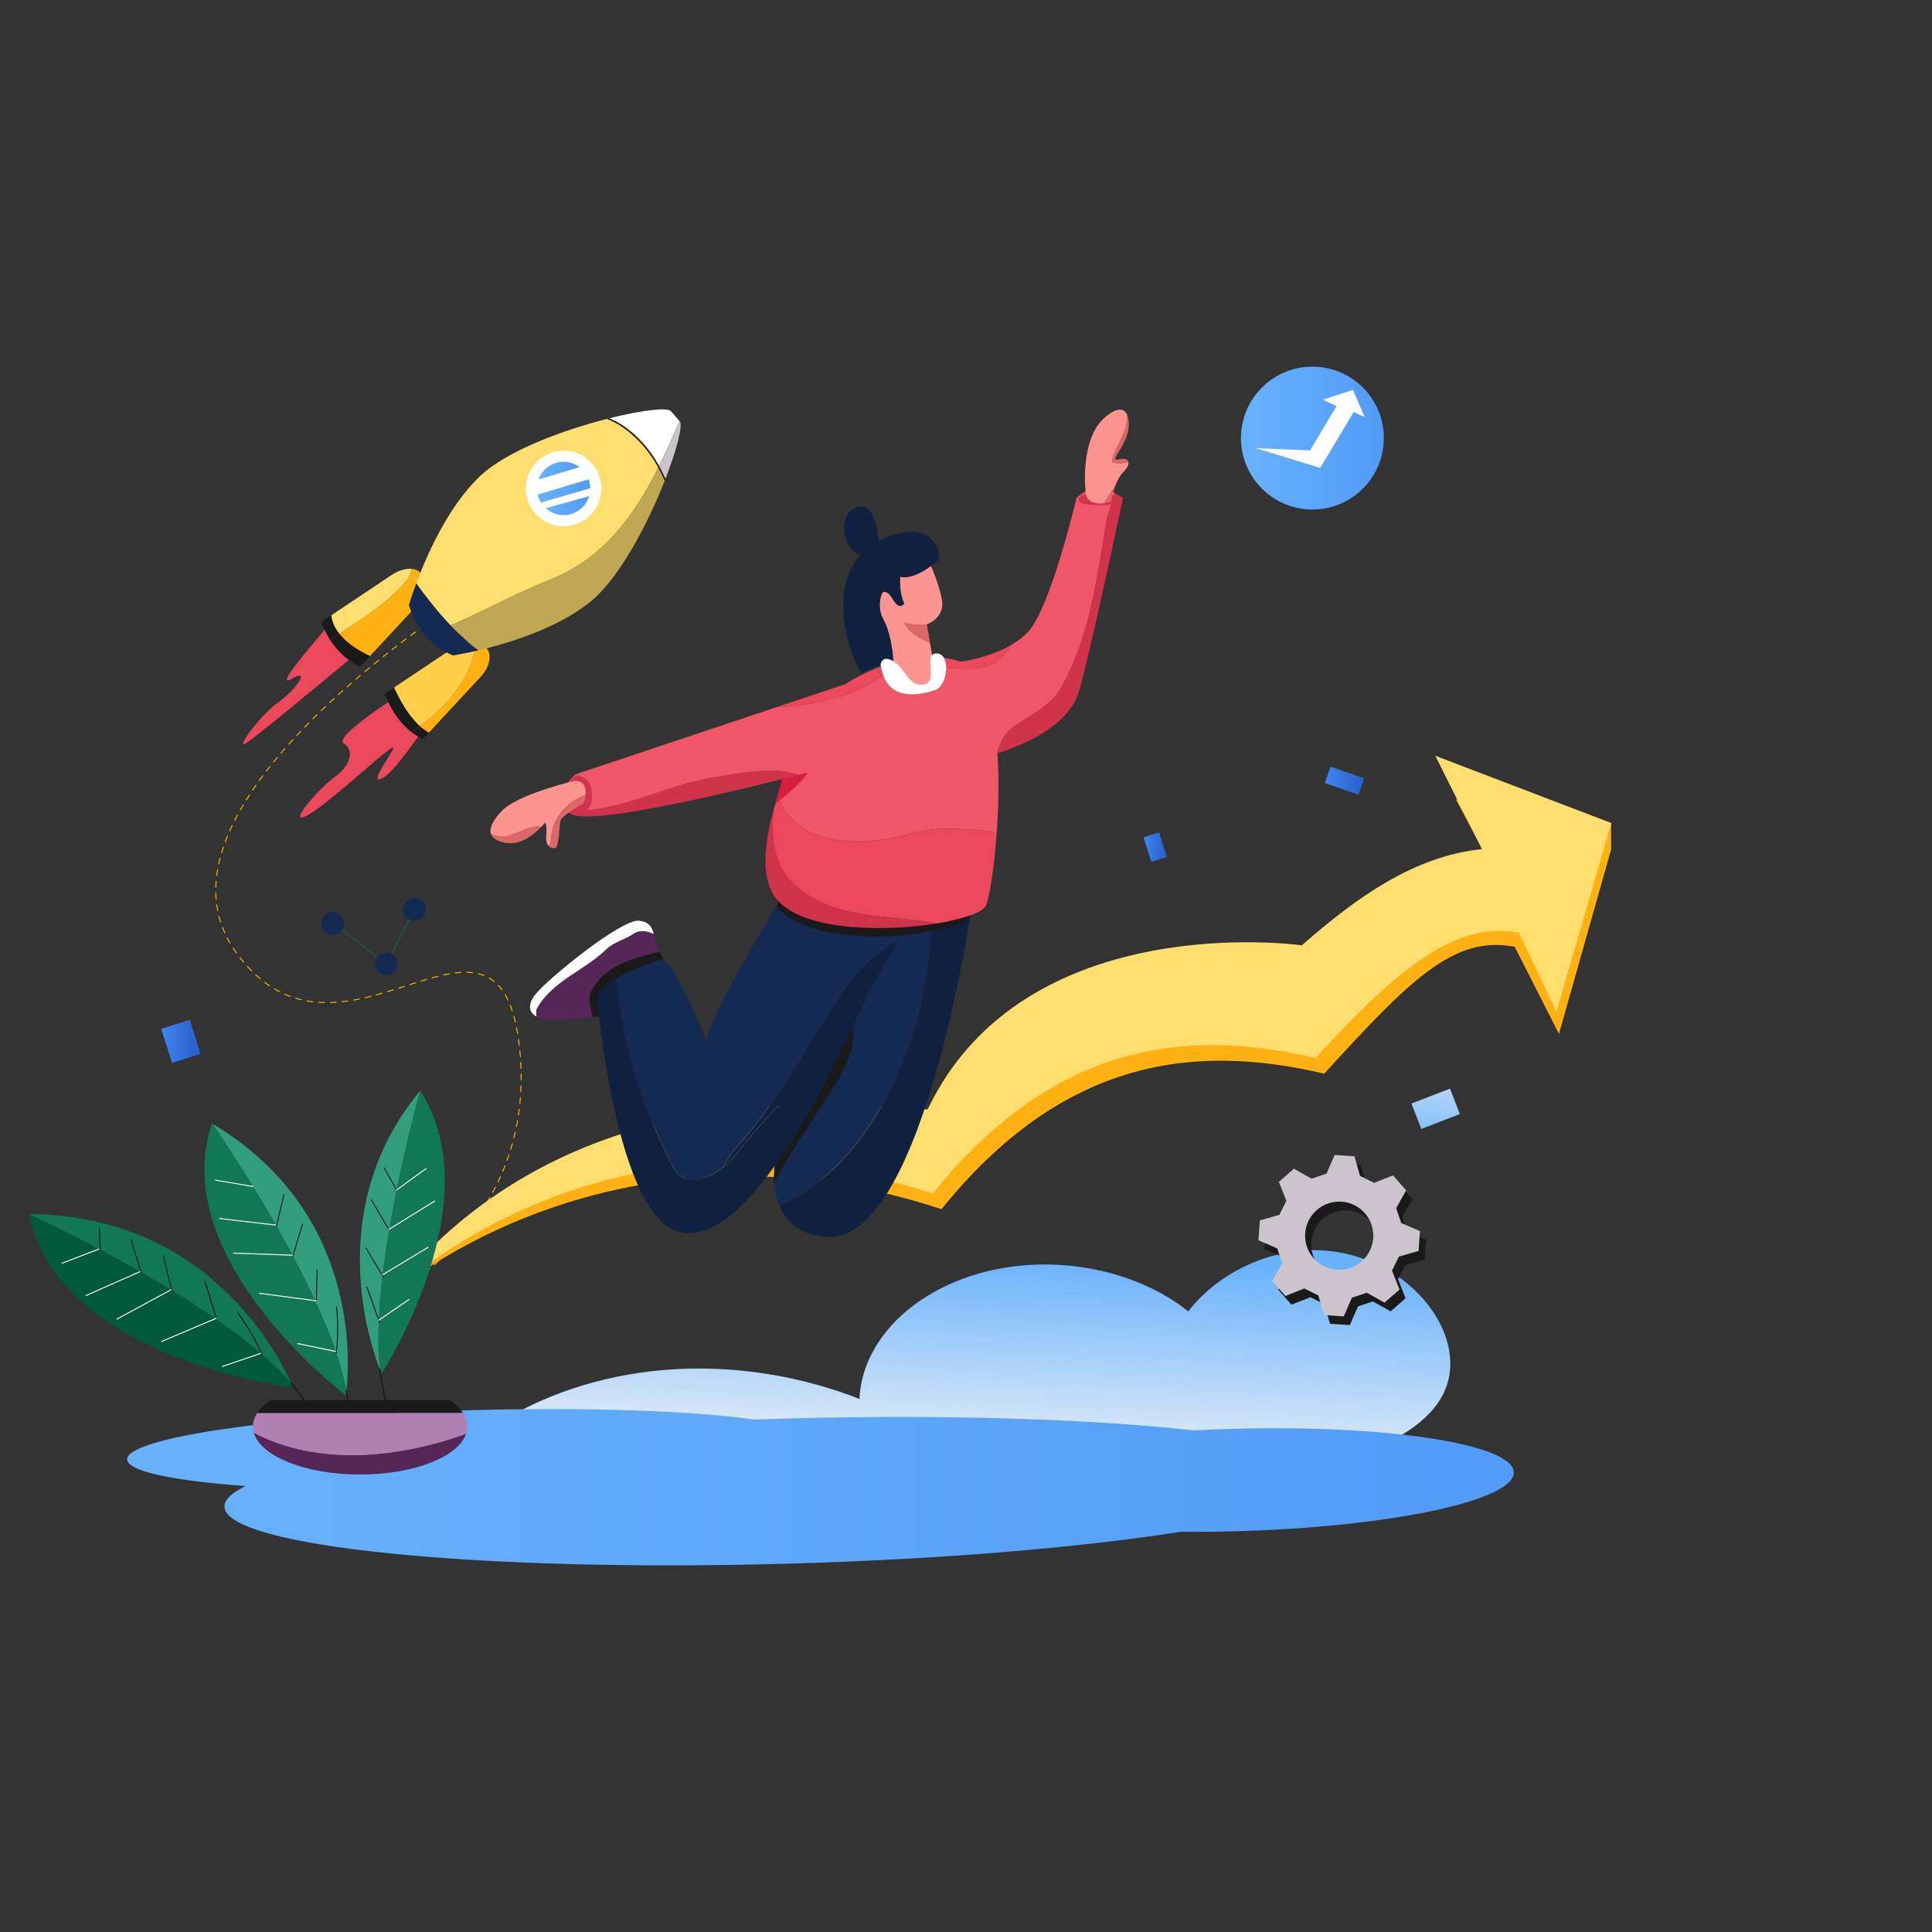 <?xml version="1.0" standalone="no"?><!DOCTYPE svg PUBLIC "-//W3C//DTD SVG 1.1//EN" "http://www.w3.org/Graphics/SVG/1.1/DTD/svg11.dtd"><svg height="4000" node-id="1" sillyvg="true" template-height="4000" template-width="4000" version="1.1" viewBox="0 0 4000 4000" width="4000" xmlns="http://www.w3.org/2000/svg" xmlns:xlink="http://www.w3.org/1999/xlink"><rect x="0" y="0" width="4000" height="4000" fill="#333333" stroke="none"/><defs node-id="173"><linearGradient gradientUnits="userSpaceOnUse" id="SVGID_2_" node-id="32" spreadMethod="pad" x1="1114.7" x2="1200.073" y1="974.656" y2="974.656"><stop offset="0" stop-color="#68b2fc"></stop><stop offset="1" stop-color="#529bf7"></stop></linearGradient><linearGradient gradientUnits="userSpaceOnUse" id="SVGID_3_" node-id="37" spreadMethod="pad" x1="1113.101" x2="1222.037" y1="1016.509" y2="1016.509"><stop offset="0" stop-color="#68b2fc"></stop><stop offset="1" stop-color="#529bf7"></stop></linearGradient><linearGradient gradientUnits="userSpaceOnUse" id="SVGID_4_" node-id="41" spreadMethod="pad" x1="1129.63" x2="1219.794" y1="1046.717" y2="1046.717"><stop offset="0" stop-color="#68b2fc"></stop><stop offset="1" stop-color="#529bf7"></stop></linearGradient><linearGradient gradientUnits="userSpaceOnUse" id="SVGID_5_" node-id="50" spreadMethod="pad" x1="2028.526" x2="2011.606" y1="2595.872" y2="3023.088"><stop offset="0" stop-color="#68b2fc"></stop><stop offset="1" stop-color="#ebf0f7"></stop></linearGradient><linearGradient gradientUnits="userSpaceOnUse" id="SVGID_6_" node-id="83" spreadMethod="pad" x1="2743.043" x2="2824.379" y1="1616.312" y2="1616.312"><stop offset="0" stop-color="#4085f0"></stop><stop offset="1" stop-color="#275dc9"></stop></linearGradient><linearGradient gradientUnits="userSpaceOnUse" id="SVGID_7_" node-id="87" spreadMethod="pad" x1="2957.669" x2="2994.328" y1="2405.416" y2="2131.886"><stop offset="0" stop-color="#68b2fc"></stop><stop offset="1" stop-color="#ebf0f7"></stop></linearGradient><linearGradient gradientUnits="userSpaceOnUse" id="SVGID_8_" node-id="91" spreadMethod="pad" x1="2367.611" x2="2415.953" y1="1753.853" y2="1753.853"><stop offset="0" stop-color="#4085f0"></stop><stop offset="1" stop-color="#275dc9"></stop></linearGradient><linearGradient gradientUnits="userSpaceOnUse" id="SVGID_9_" node-id="95" spreadMethod="pad" x1="333.813" x2="415.293" y1="2155.977" y2="2155.977"><stop offset="0" stop-color="#4085f0"></stop><stop offset="1" stop-color="#275dc9"></stop></linearGradient><linearGradient gradientUnits="userSpaceOnUse" id="SVGID_10_" node-id="103" spreadMethod="pad" x1="2569.356" x2="2865.07" y1="906.997" y2="906.997"><stop offset="0" stop-color="#68b2fc"></stop><stop offset="1" stop-color="#529bf7"></stop></linearGradient><linearGradient gradientUnits="userSpaceOnUse" id="SVGID_11_" node-id="160" spreadMethod="pad" x1="263.215" x2="3134.288" y1="3079.104" y2="3079.104"><stop offset="0" stop-color="#68b2fc"></stop><stop offset="1" stop-color="#529bf7"></stop></linearGradient></defs><g node-id="519"><g node-id="520"><g node-id="521"><g node-id="527"><path d="M 950.60 1245.70 C 950.60 1245.70 946.90 1248.00 940.20 1252.40" fill="none" group-id="1,2,3,9" node-id="246" stroke="#ffb600" stroke-linecap="round" stroke-width="2" target-height="6.7" target-width="10.4" target-x="940.2" target-y="1245.7"></path><path d="M 919.40 1266.40 C 788.90 1355.40 301.70 1712.80 489.10 1972.30 C 704.70 2270.80 1029.60 1790.00 1074.70 2160.90 C 1112.60 2472.70 892.00 2633.50 820.70 2676.80" fill="none" group-id="1,2,3,9" node-id="248" stroke="#ffb600" stroke-dasharray="12.104 12.104" stroke-linecap="round" stroke-width="2" target-height="1410.4" target-width="810.9" target-x="301.7" target-y="1266.4"></path><path d="M 809.80 2683.20 C 802.80 2687.10 798.90 2689.10 798.90 2689.10" fill="none" group-id="1,2,3,9" node-id="250" stroke="#ffb600" stroke-linecap="round" stroke-width="2" target-height="5.9" target-width="10.9" target-x="798.9" target-y="2683.2"></path></g></g><g node-id="522"><path d="M 693.40 1279.70 C 693.40 1279.70 558.60 1431.40 602.40 1406.00 C 646.20 1380.60 611.20 1429.90 575.90 1454.30 C 540.60 1478.70 485.20 1553.40 508.90 1539.10 C 532.60 1524.80 741.80 1349.80 741.80 1349.80 L 693.40 1279.70 Z" fill="#eb485c" fill-rule="nonzero" group-id="1,2,4" node-id="256" stroke="none" target-height="273.7" target-width="256.6" target-x="485.2" target-y="1279.7"></path><path d="M 825.80 1439.20 C 825.80 1439.20 689.00 1525.70 711.70 1539.20 C 734.40 1552.80 725.60 1585.70 692.80 1608.80 C 660.10 1631.90 587.60 1716.30 639.40 1686.30 C 691.20 1656.30 830.80 1521.30 813.20 1552.10 C 795.60 1582.90 765.30 1624.80 792.20 1610.90 C 819.10 1597.10 881.10 1502.30 881.10 1502.30 L 825.80 1439.20 Z" fill="#eb485c" fill-rule="nonzero" group-id="1,2,4" node-id="258" stroke="none" target-height="277.1" target-width="293.5" target-x="587.6" target-y="1439.2"></path><path d="M 665.40 1287.70 C 670.20 1301.30 676.30 1313.80 683.60 1325.20 C 690.10 1320.80 696.50 1316.50 702.90 1312.20 C 693.80 1300.80 687.50 1288.00 686.00 1273.90 L 665.40 1287.70 Z" fill="#1a1a1a" fill-rule="nonzero" group-id="1,2,4" node-id="260" stroke="none" target-height="51.3" target-width="37.5" target-x="665.4" target-y="1273.9"></path><path d="M 810.80 1190.40 L 686.00 1273.90 C 687.60 1288.00 693.80 1300.80 702.90 1312.20 C 752.80 1279.00 801.40 1249.30 841.90 1202.30 C 847.70 1194.60 851.10 1186.40 852.90 1177.90 C 840.60 1176.60 825.30 1180.60 810.80 1190.40 Z" fill="#ffde70" fill-rule="nonzero" group-id="1,2,4" node-id="262" stroke="none" target-height="135.6" target-width="166.9" target-x="686" target-y="1176.6"></path><path d="M 702.90 1312.20 C 696.50 1316.50 690.00 1320.80 683.60 1325.20 C 698.70 1348.50 719.10 1367.20 745.00 1381.00 L 766.10 1358.20 C 742.70 1347.20 718.60 1331.80 702.90 1312.20 Z" fill="#1a1a1a" fill-rule="nonzero" group-id="1,2,4" node-id="264" stroke="none" target-height="68.8" target-width="82.5" target-x="683.6" target-y="1312.2"></path><path d="M 877.10 1193.30 L 871.60 1186.80 C 867.30 1181.70 860.70 1178.70 852.90 1177.80 C 851.10 1186.20 847.70 1194.40 841.90 1202.20 C 801.40 1249.20 752.90 1279.00 702.90 1312.10 C 718.60 1331.70 742.70 1347.10 766.10 1358.20 L 864.00 1252.70 C 883.60 1231.80 888.20 1206.50 877.10 1193.30 Z" fill="#ffb114" fill-rule="nonzero" group-id="1,2,4" node-id="266" stroke="none" target-height="180.4" target-width="185.3" target-x="702.9" target-y="1177.8"></path><path d="M 851.40 1515.50 C 858.80 1521.20 866.90 1526.20 875.60 1530.10 L 887.80 1517.00 C 881.20 1513.10 875.10 1508.50 869.30 1503.20 C 863.40 1507.40 857.50 1511.60 851.40 1515.50 Z" fill="#1a1a1a" fill-rule="nonzero" group-id="1,2,4" node-id="268" stroke="none" target-height="26.9" target-width="36.4" target-x="851.4" target-y="1503.2"></path><path d="M 1007.70 1342.40 L 1002.20 1335.90 C 998.30 1331.40 992.70 1328.50 986.10 1327.30 C 979.20 1399.20 929.30 1459.30 869.30 1503.10 C 875.10 1508.40 881.30 1513.10 887.80 1516.90 L 994.70 1401.80 C 1014.30 1380.90 1018.90 1355.50 1007.70 1342.40 Z" fill="#ffb114" fill-rule="nonzero" group-id="1,2,4" node-id="270" stroke="none" target-height="189.6" target-width="149.6" target-x="869.3" target-y="1327.3"></path><path d="M 815.80 1423.50 L 796.00 1436.80 C 809.80 1469.70 827.50 1497.10 851.40 1515.50 C 857.40 1511.50 863.40 1507.40 869.30 1503.10 C 846.20 1482.00 829.00 1451.20 815.80 1423.50 Z" fill="#1a1a1a" fill-rule="nonzero" group-id="1,2,4" node-id="272" stroke="none" target-height="92" target-width="73.3" target-x="796" target-y="1423.5"></path><path d="M 986.10 1327.40 C 973.50 1325.10 957.00 1328.90 941.40 1339.40 L 815.80 1423.50 C 829.00 1451.20 846.10 1482.00 869.30 1503.10 C 929.30 1459.40 979.20 1399.30 986.10 1327.40 Z" fill="#ffcf4a" fill-rule="nonzero" group-id="1,2,4" node-id="274" stroke="none" target-height="178" target-width="170.3" target-x="815.8" target-y="1325.1"></path><path d="M 1405.30 869.90 C 1405.30 869.90 1405.30 869.90 1390.80 853.30 C 1390.10 852.50 1389.50 851.80 1388.70 850.90 C 1381.70 843.00 1328.00 849.30 1260.70 866.20 C 1306.60 884.80 1342.20 921.70 1364.50 965.10 C 1379.60 934.70 1393.50 903.20 1406.80 871.70 C 1406.40 871.10 1405.90 870.50 1405.30 869.90 Z" fill="#ffffff" fill-rule="nonzero" group-id="1,2,4" node-id="276" stroke="none" target-height="122.1" target-width="146.1" target-x="1260.7" target-y="843"></path><path d="M 1260.80 866.20 C 1167.50 889.60 1048.40 933.20 992.50 987.00 C 927.20 1049.90 883.30 1149.90 861.90 1207.70 C 883.80 1238.40 907.10 1268.10 933.00 1295.10 C 934.30 1294.50 935.60 1293.90 936.90 1293.30 C 1004.10 1263.60 1069.40 1228.00 1138.60 1200.30 C 1248.60 1157.20 1313.90 1067.00 1364.60 965.10 C 1342.30 921.70 1306.60 884.80 1260.80 866.20 Z" fill="#ffde70" fill-rule="nonzero" group-id="1,2,4" node-id="278" stroke="none" target-height="428.9" target-width="502.7" target-x="861.9" target-y="866.2"></path><path d="M 1138.60 1200.30 C 1069.40 1228.00 1004.10 1263.60 936.90 1293.30 C 935.60 1293.90 934.30 1294.50 933.00 1295.10 C 950.80 1313.70 969.80 1331.00 990.40 1346.50 C 1051.20 1332.20 1151.80 1302.00 1220.60 1247.30 C 1282.20 1198.30 1341.70 1083.50 1377.00 993.50 C 1373.50 983.80 1369.40 974.30 1364.70 965.10 C 1313.90 1067.00 1248.60 1157.20 1138.60 1200.30 Z" fill="#bfa754" fill-rule="nonzero" group-id="1,2,4" node-id="280" stroke="none" target-height="381.4" target-width="444" target-x="933" target-y="965.1"></path><path d="M 1407.40 872.20 C 1407.20 872.00 1407.10 871.80 1406.90 871.70 C 1393.50 903.30 1379.70 934.70 1364.60 965.10 C 1369.30 974.30 1373.40 983.80 1376.90 993.50 C 1401.50 930.70 1414.20 880.00 1407.40 872.20 Z" fill="#ccc4cc" fill-rule="nonzero" group-id="1,2,4" node-id="282" stroke="none" target-height="121.8" target-width="49.6" target-x="1364.6" target-y="871.7"></path><path d="M 861.90 1207.70 C 851.80 1235.00 846.60 1252.90 846.60 1252.90 C 862.80 1302.50 892.00 1338.50 937.80 1357.00 C 937.80 1357.00 958.70 1353.90 990.30 1346.50 C 939.90 1308.50 898.80 1259.60 861.90 1207.70 Z" fill="#152a52" fill-rule="nonzero" group-id="1,2,4" node-id="284" stroke="none" target-height="149.3" target-width="143.7" target-x="846.6" target-y="1207.7"></path><g node-id="528"><path d="M 1171.93 933.39 L 1178.39 934.09 L 1184.58 935.26 L 1190.55 936.89 L 1196.30 938.98 L 1201.90 941.53 L 1207.20 944.46 L 1212.21 947.76 L 1216.97 951.45 L 1221.43 955.50 L 1225.53 959.84 L 1229.30 964.48 L 1232.73 969.43 L 1235.76 974.63 L 1238.38 980.03 L 1240.59 985.67 L 1242.38 991.55 L 1243.70 997.53 L 1244.54 1003.66 L 1244.89 1009.95 L 1244.73 1016.44 L 1244.03 1022.90 L 1242.86 1029.09 L 1241.23 1035.06 L 1239.14 1040.81 L 1236.59 1046.41 L 1233.66 1051.71 L 1230.36 1056.73 L 1226.67 1061.48 L 1222.62 1065.94 L 1218.28 1070.05 L 1213.64 1073.81 L 1208.69 1077.24 L 1203.50 1080.27 L 1198.09 1082.89 L 1192.45 1085.10 L 1186.57 1086.89 L 1180.59 1088.21 L 1174.46 1089.05 L 1168.17 1089.40 L 1161.68 1089.24 L 1155.22 1088.54 L 1149.03 1087.37 L 1143.06 1085.74 L 1137.31 1083.65 L 1131.71 1081.10 L 1126.41 1078.17 L 1121.40 1074.87 L 1116.64 1071.18 L 1112.18 1067.13 L 1108.08 1062.79 L 1104.31 1058.15 L 1100.88 1053.20 L 1097.85 1048.01 L 1095.23 1042.60 L 1093.02 1036.96 L 1091.23 1031.08 L 1089.91 1025.10 L 1089.07 1018.98 L 1088.73 1012.68 L 1088.88 1006.19 L 1089.58 999.73 L 1090.75 993.54 L 1092.38 987.57 L 1094.47 981.82 L 1097.02 976.22 L 1099.95 970.92 L 1103.25 965.91 L 1106.94 961.15 L 1110.99 956.69 L 1115.33 952.59 L 1119.97 948.82 L 1124.92 945.40 L 1130.11 942.36 L 1135.52 939.74 L 1141.16 937.54 L 1147.04 935.74 L 1153.02 934.42 L 1159.15 933.58 L 1165.44 933.24 L 1171.93 933.39 Z" fill="#ffffff" fill-rule="nonzero" group-id="1,2,4,10" node-id="288" stroke="none" target-height="156.16" target-width="156.16" target-x="1088.725" target-y="933.236"></path></g><path d="M 1130.50 969.80 C 1123.00 976.40 1117.80 984.50 1114.70 993.20 L 1200.10 967.20 C 1179.60 951.80 1150.50 952.20 1130.50 969.80 Z" fill="url(#SVGID_2_)" fill-rule="nonzero" group-id="1,2,4" node-id="291" stroke="none" target-height="41.4" target-width="85.4" target-x="1114.7" target-y="951.8"></path><path d="M 1218.70 992.40 C 1216.40 986.20 1213.00 980.20 1208.40 974.90 C 1205.80 972.00 1203.10 969.40 1200.10 967.20 L 1114.70 993.20 C 1111.30 1003.10 1110.70 1013.80 1113.10 1024.00 L 1218.70 992.40 Z" fill="#ffffff" fill-rule="nonzero" group-id="1,2,4" node-id="293" stroke="none" target-height="56.8" target-width="108" target-x="1110.7" target-y="967.2"></path><path d="M 1222.00 1011.10 C 1222.00 1004.80 1220.90 998.50 1218.70 992.40 L 1113.10 1024.00 C 1114.50 1029.80 1116.80 1035.40 1120.10 1040.70 L 1222.00 1011.10 Z" fill="url(#SVGID_3_)" fill-rule="nonzero" group-id="1,2,4" node-id="295" stroke="none" target-height="48.3" target-width="108.9" target-x="1113.1" target-y="992.4"></path><path d="M 1129.60 1052.10 C 1150.10 1070.90 1181.90 1071.60 1203.20 1052.80 C 1211.40 1045.60 1216.90 1036.60 1219.70 1026.90 L 1129.60 1052.10 Z" fill="url(#SVGID_4_)" fill-rule="nonzero" group-id="1,2,4" node-id="297" stroke="none" target-height="44.7" target-width="90.1" target-x="1129.6" target-y="1026.9"></path><path d="M 1222.00 1011.10 L 1120.00 1040.70 C 1121.50 1043.20 1123.30 1045.50 1125.20 1047.80 C 1126.60 1049.40 1128.00 1050.80 1129.50 1052.20 L 1219.70 1027.00 C 1221.30 1021.70 1222.10 1016.40 1222.00 1011.10 Z" fill="#ffffff" fill-rule="nonzero" group-id="1,2,4" node-id="299" stroke="none" target-height="41.1" target-width="102.1" target-x="1120" target-y="1011.1"></path><path d="M 1258.90 866.70 C 1258.90 866.70 1332.50 891.00 1377.00 993.40" fill="none" group-id="1,2,4" node-id="301" stroke="#1a1a1a" stroke-linecap="round" stroke-width="3" target-height="126.7" target-width="118.1" target-x="1258.9" target-y="866.7"></path></g><g node-id="523"><path d="M 798.90 2689.10 C 798.90 2689.10 1254.70 2275.90 1949.30 2503.40 C 2203.80 2188.20 2476.70 2160.80 2741.70 2222.90 C 2920.20 2027.30 3010.40 1936.10 3136.00 1960.20 L 3227.70 2140.60 L 3335.70 1758.60 L 3335.70 1704.10 L 3014.40 1655.20 L 3086.40 1790.40 C 2945.70 1804.90 2827.20 1890.10 2713.30 1989.60 C 2713.30 1989.60 2139.50 1908.10 1938.80 2329.40 C 1717.70 2311.80 1153.90 2232.20 798.90 2689.10 Z" fill="#ffb114" fill-rule="nonzero" group-id="1,2,5" node-id="306" stroke="none" target-height="1033.9" target-width="2536.8" target-x="798.9" target-y="1655.2"></path><path d="M 798.90 2689.10 C 798.90 2689.10 1236.40 2243.70 1931.00 2471.10 C 2185.50 2155.90 2458.40 2128.50 2723.40 2190.60 C 2901.90 1995.00 3019.10 1907.30 3144.80 1931.30 L 3222.60 2093.90 L 3335.80 1703.90 L 2971.70 1564.80 L 3068.20 1758.00 C 2927.50 1772.50 2809.00 1857.70 2695.10 1957.20 C 2695.10 1957.20 2121.30 1875.70 1920.60 2297.00 C 1699.40 2279.60 1153.90 2232.20 798.90 2689.10 Z" fill="#ffde70" fill-rule="nonzero" group-id="1,2,5" node-id="308" stroke="none" target-height="1124.3" target-width="2536.9" target-x="798.9" target-y="1564.8"></path></g><path d="M 1031.20 2947.20 C 1079.50 2916.90 1170.30 2868.70 1301.10 2845.90 C 1537.00 2804.80 1729.30 2876.40 1779.40 2896.50 C 1785.20 2767.20 1905.60 2657.20 2069.90 2626.50 C 2209.10 2600.50 2360.30 2635.10 2460.10 2715.10 C 2520.30 2637.20 2624.40 2585.30 2730.00 2588.50 C 2910.70 2594.00 3043.60 2759.20 2991.10 2879.60 C 2960.50 2949.70 2874.80 2987.00 2841.50 2999.80 C 2238.10 2982.40 1634.70 2964.80 1031.20 2947.20 Z" fill="url(#SVGID_5_)" fill-rule="nonzero" group-id="1,2" node-id="311" stroke="none" target-height="414.5" target-width="2012.4" target-x="1031.2" target-y="2585.3"></path><path d="M 1112.90 2086.40 C 1146.50 2029.00 1211.80 2009.30 1257.30 1963.80 C 1273.10 1950.00 1292.90 1946.00 1310.70 1934.10 C 1325.40 1924.30 1340.20 1928.00 1353.80 1934.10 C 1349.50 1918.90 1344.20 1908.50 1322.70 1906.30 C 1286.60 1902.60 1134.60 2025.80 1108.30 2058.90 C 1090.20 2081.80 1096.60 2097.20 1111.10 2105.10 C 1109.90 2098.10 1109.70 2091.70 1112.90 2086.40 Z" fill="#ffffff" fill-rule="nonzero" group-id="1,2,6" node-id="315" stroke="none" target-height="202.5" target-width="263.6" target-x="1090.2" target-y="1902.6"></path><path d="M 1365.80 1970.70 C 1359.10 1957.00 1356.60 1944.40 1353.70 1934.10 C 1340.10 1928.00 1325.30 1924.30 1310.60 1934.10 C 1292.80 1946.00 1273.00 1949.90 1257.20 1963.80 C 1211.70 2009.30 1146.40 2029.10 1112.80 2086.40 C 1109.60 2091.70 1109.90 2098.10 1111.10 2105.10 C 1117.60 2108.60 1125.80 2110.70 1134.00 2111.20 C 1147.50 2112.10 1189.30 2109.00 1227.20 2105.70 C 1223.20 2087.00 1216.20 2067.70 1223.60 2052.80 C 1250.80 2000.00 1309.00 1982.90 1365.80 1970.70 Z" fill="#572658" fill-rule="nonzero" group-id="1,2,6" node-id="317" stroke="none" target-height="187.8" target-width="256.2" target-x="1109.6" target-y="1924.3"></path><path d="M 1223.60 2052.80 C 1216.20 2067.60 1223.20 2087.00 1227.20 2105.70 C 1264.10 2102.50 1297.40 2099.20 1297.40 2099.20 L 1395.40 2035.50 C 1395.40 2035.50 1381.60 2003.10 1365.80 1970.80 C 1309.00 1982.90 1250.80 2000.00 1223.60 2052.80 Z" fill="#1a1a1a" fill-rule="nonzero" group-id="1,2,6" node-id="319" stroke="none" target-height="134.9" target-width="179.2" target-x="1216.2" target-y="1970.8"></path><path d="M 1866.40 2205.10 C 1911.90 2098.50 1929.50 1981.00 1930.20 1863.60 L 1747.40 1904.50 L 1653.80 2223.10 C 1653.80 2223.10 1574.60 2397.40 1613.40 2495.60 C 1616.80 2494.40 1620.10 2493.10 1623.00 2491.80 C 1739.80 2434.50 1817.00 2323.70 1866.40 2205.10 Z" fill="#152a52" fill-rule="nonzero" group-id="1,2,6" node-id="321" stroke="none" target-height="632" target-width="355.6" target-x="1574.6" target-y="1863.6"></path><path d="M 1930.30 1863.60 C 1929.50 1981.00 1911.90 2098.40 1866.50 2205.10 C 1817.10 2323.80 1739.90 2434.50 1623.20 2491.90 C 1620.30 2493.10 1617.00 2494.50 1613.60 2495.70 C 1627.70 2531.40 1657.30 2557.00 1711.90 2560.70 C 1916.90 2574.50 2017.10 1844.30 2017.10 1844.30 L 1930.30 1863.60 Z" fill="#102140" fill-rule="nonzero" group-id="1,2,6" node-id="323" stroke="none" target-height="730.2" target-width="403.5" target-x="1613.6" target-y="1844.3"></path><path d="M 1730.30 2094.80 C 1730.30 2094.80 1820.50 2108.90 1716.20 2266.80 C 1611.90 2424.70 1601.00 2450.60 1601.00 2450.60 L 1608.40 2371.50 L 1730.30 2094.80 Z" fill="#1a1a1a" fill-rule="nonzero" group-id="1,2,6" node-id="325" stroke="none" target-height="355.8" target-width="219.5" target-x="1601" target-y="2094.8"></path><path d="M 1518.30 2396.90 C 1484.70 2436.50 1419.40 2466.10 1393.70 2416.70 C 1330.10 2293.10 1289.90 2162.80 1274.60 2025.90 C 1252.30 2038.70 1235.20 2053.40 1236.60 2068.10 C 1236.60 2068.10 1275.30 2525.10 1409.30 2551.00 C 1517.40 2575.70 1643.70 2371.30 1736.20 2186.70 C 1731.10 2191.10 1725.80 2195.30 1720.10 2199.20 C 1637.00 2254.50 1579.60 2319.80 1518.30 2396.90 Z" fill="#102140" fill-rule="nonzero" group-id="1,2,6" node-id="327" stroke="none" target-height="549.8" target-width="501" target-x="1235.2" target-y="2025.9"></path><path d="M 1749.70 2046.80 C 1678.50 2149.60 1631.00 2246.60 1553.90 2341.50 C 1534.50 2366.80 1509.40 2388.20 1497.20 2417.10 C 1505.00 2411.00 1512.20 2404.10 1518.30 2396.90 C 1579.60 2319.80 1637.00 2254.50 1720.00 2199.10 C 1725.60 2195.20 1731.00 2191.00 1736.10 2186.60 C 1759.70 2139.50 1781.10 2093.60 1799.50 2053.20 L 1862.70 1943.70 C 1819.70 1971.10 1781.50 2002.70 1749.70 2046.80 Z" fill="#102140" fill-rule="nonzero" group-id="1,2,6" node-id="329" stroke="none" target-height="473.4" target-width="365.5" target-x="1497.2" target-y="1943.7"></path><path d="M 1619.70 1858.00 C 1619.70 1858.00 1471.20 2092.20 1462.30 2157.60 C 1396.90 1983.70 1368.70 1987.10 1368.70 1987.10 C 1368.70 1987.10 1313.60 2003.40 1274.60 2025.80 C 1289.90 2162.80 1330.10 2293.00 1393.70 2416.60 C 1398.90 2426.60 1405.70 2433.40 1413.60 2437.50 C 1413.00 2436.00 1412.80 2434.30 1413.50 2432.40 C 1412.90 2434.30 1413.00 2436.00 1413.60 2437.50 C 1437.50 2449.90 1470.90 2437.70 1497.20 2417.00 C 1509.30 2388.10 1534.50 2366.70 1553.90 2341.40 C 1631.00 2246.50 1678.50 2149.50 1749.70 2046.70 C 1781.50 2002.50 1819.60 1971.00 1862.70 1943.60 L 1912.20 1857.90 L 1619.70 1857.90 Z" fill="#152a52" fill-rule="nonzero" group-id="1,2,6" node-id="331" stroke="none" target-height="592" target-width="637.6" target-x="1274.6" target-y="1857.9"></path><path d="M 1613.90 1858.00 L 1608.30 1876.20 C 1608.30 1876.20 1635.80 1926.90 1770.10 1937.50 C 1904.40 1948.10 2004.50 1906.50 2004.50 1906.50 L 2014.70 1881.80 L 1613.90 1858.00 Z" fill="#1a1a1a" fill-rule="nonzero" group-id="1,2,6" node-id="333" stroke="none" target-height="90.1" target-width="406.4" target-x="1608.3" target-y="1858"></path><path d="M 1601.20 1678.60 C 1581.90 1748.00 1574.90 1818.80 1606.60 1859.90 C 1658.60 1927.20 1827.80 1930.10 1939.50 1911.90 C 1835.20 1892.90 1726.20 1905.30 1644.90 1831.40 C 1602.20 1793.50 1596.30 1733.90 1601.20 1678.60 Z" fill="#d1334a" fill-rule="nonzero" group-id="1,2,6" node-id="335" stroke="none" target-height="251.5" target-width="364.6" target-x="1574.9" target-y="1678.6"></path><path d="M 2041.70 1874.50 C 2048.20 1859.70 2058.10 1799.60 2063.50 1725.70 C 2057.70 1723.00 2051.30 1721.20 2044.40 1720.50 C 1993.00 1716.50 1941.60 1710.60 1892.10 1724.50 C 1791.20 1754.20 1650.80 1756.10 1613.20 1653.30 C 1612.30 1651.20 1611.60 1649.10 1610.80 1647.00 C 1607.40 1657.40 1604.10 1668.00 1601.20 1678.70 C 1596.30 1734.10 1602.20 1793.60 1644.90 1831.40 C 1726.20 1905.30 1835.20 1892.90 1939.50 1911.90 C 1994.50 1902.80 2035.50 1888.70 2041.70 1874.50 Z" fill="#eb485c" fill-rule="nonzero" group-id="1,2,6" node-id="337" stroke="none" target-height="264.9" target-width="467.2" target-x="1596.3" target-y="1647"></path><path d="M 2032.60 1382.30 C 2061.00 1377.20 2079.50 1358.60 2093.40 1335.40 C 2046.30 1362.80 1989.50 1369.90 1989.50 1369.90 L 1993.60 1384.40 C 2006.70 1384.60 2019.70 1384.10 2032.60 1382.30 Z" fill="#eb485c" fill-rule="nonzero" group-id="1,2,6" node-id="339" stroke="none" target-height="49.2" target-width="103.9" target-x="1989.5" target-y="1335.4"></path><path d="M 2228.70 1031.20 C 2228.70 1031.20 2175.60 1257.40 2128.70 1307.90 C 2118.60 1318.80 2106.30 1327.90 2093.40 1335.40 C 2079.40 1358.70 2060.90 1377.30 2032.60 1382.30 C 2019.70 1384.10 2006.70 1384.60 1993.60 1384.40 L 2044.40 1564.90 C 2044.40 1564.90 2044.50 1564.90 2044.70 1564.80 C 2046.20 1564.50 2053.50 1562.80 2064.40 1559.50 C 2070.70 1536.00 2081.80 1514.80 2103.70 1501.00 C 2139.30 1477.30 2176.90 1459.50 2196.70 1423.90 C 2256.00 1319.10 2269.90 1204.40 2289.70 1085.70 C 2292.70 1062.90 2302.80 1042.50 2308.10 1020.70 C 2280.00 1006.00 2253.20 1007.00 2228.70 1031.20 Z" fill="#ef5668" fill-rule="nonzero" group-id="1,2,6" node-id="341" stroke="none" target-height="558.9" target-width="314.5" target-x="1993.6" target-y="1006"></path><path d="M 2322.30 1029.20 C 2317.50 1025.90 2312.80 1023.10 2308.10 1020.60 C 2302.70 1042.30 2292.70 1062.80 2289.70 1085.60 C 2269.90 1204.30 2256.10 1319.00 2196.70 1423.80 C 2176.90 1459.40 2139.30 1477.20 2103.70 1500.90 C 2081.80 1514.70 2070.70 1535.90 2064.40 1559.40 C 2108.90 1546.20 2213.70 1507.00 2235.30 1427.30 C 2263.00 1325.60 2325.00 1031.10 2325.00 1031.10 C 2324.20 1030.50 2323.20 1029.90 2322.30 1029.20 Z" fill="#d1334a" fill-rule="nonzero" group-id="1,2,6" node-id="343" stroke="none" target-height="538.8" target-width="260.6" target-x="2064.4" target-y="1020.6"></path><path d="M 1822.90 1402.10 C 1785.00 1426.80 1745.70 1442.30 1705.40 1451.60 C 1695.20 1461.70 1687.50 1471.80 1682.90 1481.00 C 1682.90 1481.00 1639.90 1558.80 1610.80 1646.90 C 1611.50 1649.00 1612.30 1651.10 1613.20 1653.20 C 1650.80 1756.00 1791.20 1754.10 1892.10 1724.40 C 1941.50 1710.60 1993.00 1716.50 2044.40 1720.40 C 2051.40 1721.10 2057.70 1723.00 2063.50 1725.60 C 2072.60 1600.90 2068.60 1436.70 2012.80 1384.00 C 1947.70 1387.30 1880.40 1366.10 1822.90 1402.10 Z" fill="#ef5668" fill-rule="nonzero" group-id="1,2,6" node-id="345" stroke="none" target-height="389.9" target-width="461.8" target-x="1610.8" target-y="1366.1"></path><path d="M 1705.40 1451.60 C 1745.60 1442.30 1784.90 1426.80 1822.90 1402.10 C 1880.40 1366.20 1947.60 1387.30 2012.90 1384.10 C 2005.90 1377.50 1998.20 1372.70 1989.50 1369.90 C 1888.90 1337.10 1760.70 1396.40 1705.40 1451.60 Z" fill="#eb485c" fill-rule="nonzero" group-id="1,2,6" node-id="347" stroke="none" target-height="114.5" target-width="307.5" target-x="1705.4" target-y="1337.1"></path><path d="M 1488.70 1607.80 C 1383.90 1621.60 1285.00 1683.00 1178.20 1679.00 C 1176.10 1678.90 1173.90 1678.60 1171.80 1678.20 C 1175.10 1681.10 1179.40 1683.80 1184.60 1686.30 C 1236.40 1710.60 1588.20 1621.20 1653.60 1604.20 C 1601.70 1587.00 1541.70 1599.50 1488.70 1607.80 Z" fill="#d1334a" fill-rule="nonzero" group-id="1,2,6" node-id="349" stroke="none" target-height="123.6" target-width="481.8" target-x="1171.8" target-y="1587"></path><path d="M 1608.90 1463.70 C 1652.70 1462.00 1695.70 1456.20 1737.60 1442.60 L 1749.70 1416.60 L 1608.90 1463.70 Z" fill="#eb485c" fill-rule="nonzero" group-id="1,2,6" node-id="351" stroke="none" target-height="47.1" target-width="140.8" target-x="1608.9" target-y="1416.6"></path><path d="M 1191.70 1603.10 C 1191.70 1603.10 1138.70 1649.60 1171.80 1678.10 C 1173.90 1678.50 1176.10 1678.70 1178.20 1678.90 C 1285.00 1682.90 1383.90 1621.50 1488.70 1607.70 C 1541.70 1599.40 1601.70 1587.00 1653.50 1604.10 C 1660.20 1602.40 1663.90 1601.40 1663.90 1601.40 L 1737.60 1442.60 C 1695.70 1456.20 1652.60 1462.00 1608.90 1463.70 L 1191.70 1603.10 Z" fill="#ef5668" fill-rule="nonzero" group-id="1,2,6" node-id="353" stroke="none" target-height="240.3" target-width="598.9" target-x="1138.7" target-y="1442.6"></path><path d="M 2240.70 1024.80 C 2240.70 1024.80 2225.50 1032.80 2236.80 1040.50 C 2248.10 1048.30 2326.00 1049.60 2314.70 1032.70 C 2303.40 1016.00 2240.70 1024.80 2240.70 1024.80 Z" fill="#d1334a" fill-rule="nonzero" group-id="1,2,6" node-id="355" stroke="none" target-height="33.6" target-width="100.5" target-x="2225.5" target-y="1016"></path><path d="M 1934.50 1383.20 L 1918.50 1292.70 C 1918.50 1292.70 1957.90 1280.00 1949.90 1240.00 C 1941.90 1200.10 1919.20 1151.10 1909.50 1133.80 C 1899.80 1116.60 1851.20 1105.80 1826.80 1148.80 C 1802.40 1191.90 1805.20 1234.90 1829.90 1284.60 C 1854.70 1334.30 1850.00 1407.30 1850.00 1407.30 C 1850.00 1407.30 1938.50 1451.90 1934.50 1383.20 Z" fill="#fc9590" fill-rule="nonzero" group-id="1,2,6" node-id="357" stroke="none" target-height="346.1" target-width="155.5" target-x="1802.4" target-y="1105.8"></path><path d="M 1945.00 1157.40 C 1945.00 1157.40 1898.60 1202.40 1863.70 1194.30 C 1862.00 1232.90 1872.40 1249.30 1872.40 1249.30 C 1872.40 1249.30 1863.20 1265.70 1849.10 1241.70 C 1835.10 1217.70 1826.60 1227.50 1826.60 1227.50 C 1826.60 1227.50 1813.50 1255.00 1829.90 1284.60 C 1846.30 1314.20 1849.40 1367.30 1849.40 1367.30 C 1853.70 1367.80 1799.70 1382.20 1783.30 1395.20 C 1732.50 1302.10 1719.90 1158.90 1832.20 1113.70 C 1944.40 1068.70 1945.00 1157.40 1945.00 1157.40 Z" fill="#102140" fill-rule="nonzero" group-id="1,2,6" node-id="359" stroke="none" target-height="326.5" target-width="225.1" target-x="1719.9" target-y="1068.7"></path><path d="M 1819.20 1141.50 C 1819.20 1141.50 1821.40 1031.40 1771.90 1050.90 C 1722.40 1070.40 1753.50 1182.20 1819.20 1141.50 Z" fill="#102140" fill-rule="nonzero" group-id="1,2,6" node-id="361" stroke="none" target-height="150.8" target-width="99" target-x="1722.4" target-y="1031.4"></path><path d="M 1194.70 1605.30 C 1194.70 1605.30 1221.60 1606.30 1225.10 1638.00 C 1228.60 1669.70 1217.10 1683.40 1194.70 1684.90 C 1172.30 1686.40 1167.20 1655.40 1171.70 1637.70 C 1176.20 1620.00 1188.20 1606.60 1194.70 1605.30 Z" fill="#d1334a" fill-rule="nonzero" group-id="1,2,6" node-id="363" stroke="none" target-height="81.1" target-width="61.4" target-x="1167.2" target-y="1605.3"></path><path d="M 1120.80 1711.70 C 1086.80 1705.70 1056.10 1743.60 1021.80 1728.40 C 1019.90 1727.80 1018.00 1726.90 1016.20 1725.80 C 1019.10 1735.90 1030.40 1742.70 1049.90 1745.40 C 1080.20 1749.70 1107.90 1725.50 1120.80 1711.70 Z" fill="#db6767" fill-rule="nonzero" group-id="1,2,6" node-id="365" stroke="none" target-height="44" target-width="104.6" target-x="1016.2" target-y="1705.7"></path><path d="M 1212.30 1645.70 C 1213.60 1632.90 1211.00 1617.50 1190.80 1616.40 C 1190.80 1616.40 1072.40 1643.60 1038.40 1679.50 C 1020.30 1698.60 1013.00 1714.40 1016.30 1725.90 C 1018.10 1726.90 1020.00 1727.80 1021.90 1728.50 C 1056.20 1743.70 1086.80 1705.80 1120.90 1711.80 C 1125.90 1706.50 1128.70 1702.80 1128.70 1702.80 C 1128.70 1702.80 1133.00 1708.50 1131.00 1728.70 C 1129.80 1740.60 1132.30 1748.00 1136.60 1752.10 C 1139.10 1749.00 1140.60 1745.00 1140.60 1740.40 C 1142.40 1695.50 1172.40 1659.60 1212.30 1645.70 Z" fill="#fc9590" fill-rule="nonzero" group-id="1,2,6" node-id="367" stroke="none" target-height="135.7" target-width="200.6" target-x="1013" target-y="1616.4"></path><path d="M 1140.60 1740.30 C 1140.60 1744.90 1139.10 1748.90 1136.60 1752.00 C 1139.70 1754.90 1143.70 1756.10 1148.10 1756.10 C 1158.80 1756.10 1157.20 1707.60 1160.90 1697.80 C 1164.60 1688.10 1208.30 1662.80 1208.30 1662.80 C 1208.30 1662.80 1211.40 1654.80 1212.40 1645.50 C 1172.40 1659.60 1142.40 1695.50 1140.60 1740.30 Z" fill="#db6767" fill-rule="nonzero" group-id="1,2,6" node-id="369" stroke="none" target-height="110.6" target-width="75.8" target-x="1136.6" target-y="1645.5"></path><path d="M 2754.80 1587.30 L 2824.40 1611.40 L 2812.60 1645.30 L 2743.00 1621.20 Z" fill="url(#SVGID_6_)" fill-rule="nonzero" group-id="1,2" node-id="372" stroke="none" target-height="58" target-width="81.4" target-x="2743" target-y="1587.3"></path><path d="M 3022.50 2306.60 L 2942.60 2337.40 L 2922.30 2284.70 L 3002.10 2253.90 Z" fill="url(#SVGID_7_)" fill-rule="nonzero" group-id="1,2" node-id="374" stroke="none" target-height="83.5" target-width="100.2" target-x="2922.3" target-y="2253.9"></path><path d="M 2383.70 1784.40 L 2367.60 1733.50 L 2399.80 1723.30 L 2416.00 1774.30 Z" fill="url(#SVGID_8_)" fill-rule="nonzero" group-id="1,2" node-id="376" stroke="none" target-height="61.1" target-width="48.4" target-x="2367.6" target-y="1723.3"></path><path d="M 356.10 2200.60 L 333.80 2130.10 L 393.00 2111.30 L 415.30 2181.90 Z" fill="url(#SVGID_9_)" fill-rule="nonzero" group-id="1,2" node-id="378" stroke="none" target-height="89.3" target-width="81.5" target-x="333.8" target-y="2111.3"></path><path d="M 2305.50 941.20 C 2303.50 947.10 2301.50 957.00 2303.50 957.00 C 2314.50 960.70 2325.40 959.70 2336.20 956.60 C 2335.10 951.20 2329.10 948.50 2318.20 950.90 C 2296.60 955.60 2318.20 938.70 2331.40 906.70 C 2337.80 891.00 2339.30 870.00 2333.20 857.90 C 2336.80 885.60 2316.00 915.70 2305.50 941.20 Z" fill="#db6767" fill-rule="nonzero" group-id="1,2" node-id="380" stroke="none" target-height="102.8" target-width="42.7" target-x="2296.6" target-y="857.9"></path><path d="M 2300.40 1038.30 C 2300.40 1038.30 2303.60 1020.00 2310.60 1002.50 C 2301.90 1015.50 2293.30 1028.40 2286.10 1041.60 C 2294.20 1040.50 2300.40 1038.30 2300.40 1038.30 Z" fill="#db6767" fill-rule="nonzero" group-id="1,2" node-id="382" stroke="none" target-height="39.1" target-width="24.5" target-x="2286.1" target-y="1002.5"></path><path d="M 2336.20 956.60 C 2325.40 959.70 2314.50 960.70 2303.50 957.00 C 2301.50 957.00 2303.50 947.10 2305.50 941.20 C 2316.00 915.70 2336.80 885.60 2333.20 857.80 C 2326.80 845.20 2312.20 842.30 2286.30 865.30 C 2235.50 910.40 2246.00 1020.00 2249.60 1027.90 C 2256.40 1042.70 2273.60 1043.40 2286.00 1041.60 C 2293.20 1028.40 2301.80 1015.50 2310.50 1002.50 C 2314.20 993.10 2319.10 984.00 2325.10 978.10 C 2333.60 969.80 2337.30 961.90 2336.20 956.60 Z" fill="#fc9590" fill-rule="nonzero" group-id="1,2" node-id="384" stroke="none" target-height="201.1" target-width="101.8" target-x="2235.5" target-y="842.3"></path><path d="M 1823.30 1376.00 C 1823.30 1376.00 1825.10 1355.10 1848.90 1368.50 C 1872.70 1381.90 1882.50 1424.20 1913.50 1417.10 C 1944.50 1410.10 1909.40 1352.90 1939.30 1352.90 C 1969.20 1352.90 1962.80 1420.60 1935.40 1429.00 C 1907.90 1437.60 1834.60 1457.60 1823.30 1376.00 Z" fill="#ffffff" fill-rule="nonzero" group-id="1,2" node-id="386" stroke="none" target-height="104.7" target-width="145.9" target-x="1823.3" target-y="1352.9"></path><path d="M 2865.10 907.00 C 2865.10 988.68 2798.88 1054.90 2717.20 1054.90 C 2635.52 1054.90 2569.30 988.68 2569.30 907.00 C 2569.30 825.32 2635.52 759.10 2717.20 759.10 C 2798.88 759.10 2865.10 825.32 2865.10 907.00 Z" fill="url(#SVGID_10_)" fill-rule="nonzero" group-id="1,2" node-id="388" stroke="none" target-height="295.8" target-width="295.8" target-x="2569.3" target-y="759.1"></path><path d="M 2599.00 927.60 C 2600.90 928.10 2712.20 932.50 2712.20 932.50 L 2767.20 840.90 L 2738.90 827.50 L 2801.10 807.20 L 2825.50 863.60 L 2802.60 853.10 L 2733.30 968.80 L 2599.00 927.60 Z" fill="#ffffff" fill-rule="nonzero" group-id="1,2" node-id="390" stroke="none" target-height="161.6" target-width="226.5" target-x="2599" target-y="807.2"></path><path d="M 694.40 1914.70 L 799.50 1996.20 L 858.00 1883.50" fill="none" group-id="1,2,7" node-id="394" stroke="#10663f" stroke-linecap="round" stroke-width="2" target-height="112.7" target-width="163.6" target-x="694.4" target-y="1883.5"></path><path d="M 712.20 1912.00 C 712.20 1924.92 701.72 1935.40 688.80 1935.40 C 675.88 1935.40 665.40 1924.92 665.40 1912.00 C 665.40 1899.08 675.88 1888.60 688.80 1888.60 C 701.72 1888.60 712.20 1899.08 712.20 1912.00 Z" fill="#152a52" fill-rule="nonzero" group-id="1,2,7" node-id="396" stroke="none" target-height="46.8" target-width="46.8" target-x="665.4" target-y="1888.6"></path><path d="M 881.40 1883.00 C 881.40 1895.92 870.92 1906.40 858.00 1906.40 C 845.08 1906.40 834.60 1895.92 834.60 1883.00 C 834.60 1870.08 845.08 1859.60 858.00 1859.60 C 870.92 1859.60 881.40 1870.08 881.40 1883.00 Z" fill="#152a52" fill-rule="nonzero" group-id="1,2,7" node-id="398" stroke="none" target-height="46.8" target-width="46.8" target-x="834.6" target-y="1859.6"></path><path d="M 822.90 1995.70 C 822.90 2008.62 812.42 2019.10 799.50 2019.10 C 786.58 2019.10 776.10 2008.62 776.10 1995.70 C 776.10 1982.78 786.58 1972.30 799.50 1972.30 C 812.42 1972.30 822.90 1982.78 822.90 1995.70 Z" fill="#152a52" fill-rule="nonzero" group-id="1,2,7" node-id="400" stroke="none" target-height="46.8" target-width="46.8" target-x="776.1" target-y="1972.3"></path><path d="M 870.10 2258.00 C 1020.00 2492.00 790.00 2843.90 790.00 2843.90 C 790.00 2843.90 788.70 2841.10 786.60 2835.70 C 763.60 2634.00 868.80 2262.90 870.10 2258.00 C 870.10 2258.00 870.10 2258.00 870.10 2258.00 Z" fill="#127755" fill-rule="nonzero" group-id="1,2,8,11,13,16" node-id="411" stroke="none" target-height="585.9" target-width="256.4" target-x="763.6" target-y="2258"></path><path d="M 870.10 2258.10 C 868.70 2262.90 763.60 2634.00 786.70 2835.80 C 766.40 2784.40 668.50 2500.30 870.10 2258.10 Z" fill="#339e7e" fill-rule="nonzero" group-id="1,2,8,11,13,16" node-id="413" stroke="none" target-height="577.7" target-width="201.6" target-x="668.5" target-y="2258.1"></path><path d="M 852.60 3062.80 C 852.60 3062.80 827.20 3056.70 790.50 2861.50 C 789.00 2853.30 787.70 2844.70 786.70 2835.70" fill="none" group-id="1,2,8,11,13,16" node-id="415" stroke="#1a1a1a" stroke-linecap="round" stroke-width="3" target-height="227.1" target-width="65.9" target-x="786.7" target-y="2835.7"></path><path d="M 759.70 2664.80 L 785.70 2737.80" fill="none" group-id="1,2,8,11,13" node-id="418" stroke="#1a1a1a" stroke-linecap="round" stroke-width="2" target-height="73" target-width="26" target-x="759.7" target-y="2664.8"></path><path d="M 757.80 2584.00 L 794.10 2644.50" fill="none" group-id="1,2,8,11,13" node-id="420" stroke="#1a1a1a" stroke-linecap="round" stroke-width="2" target-height="60.5" target-width="36.3" target-x="757.8" target-y="2584"></path><path d="M 768.60 2483.60 L 805.70 2546.70" fill="none" group-id="1,2,8,11,13" node-id="422" stroke="#1a1a1a" stroke-linecap="round" stroke-width="2" target-height="63.1" target-width="37.1" target-x="768.6" target-y="2483.6"></path><path d="M 795.60 2418.10 L 821.10 2463.90" fill="none" group-id="1,2,8,11,13" node-id="424" stroke="#1a1a1a" stroke-linecap="round" stroke-width="2" target-height="45.8" target-width="25.5" target-x="795.6" target-y="2418.1"></path><path d="M 882.30 2419.50 C 879.80 2420.80 821.00 2463.90 821.00 2463.90" fill="none" group-id="1,2,8,11,13" node-id="426" stroke="#ffffff" stroke-linecap="round" stroke-width="2" target-height="44.4" target-width="61.3" target-x="821" target-y="2419.5"></path><path d="M 805.00 2545.50 L 899.90 2486.70" fill="none" group-id="1,2,8,11,13" node-id="428" stroke="#ffffff" stroke-linecap="round" stroke-width="2" target-height="58.8" target-width="94.9" target-x="805" target-y="2486.7"></path><path d="M 792.20 2639.30 L 886.20 2582.40" fill="none" group-id="1,2,8,11,13" node-id="430" stroke="#ffffff" stroke-linecap="round" stroke-width="2" target-height="56.9" target-width="94" target-x="792.2" target-y="2582.4"></path><path d="M 784.10 2733.40 L 846.80 2690.30" fill="none" group-id="1,2,8,11,13" node-id="432" stroke="#ffffff" stroke-linecap="round" stroke-width="2" target-height="43.1" target-width="62.7" target-x="784.1" target-y="2690.3"></path><path d="M 439.00 2326.10 C 439.00 2326.10 679.20 2669.30 717.00 2879.80 C 723.80 2822.40 745.50 2508.10 439.00 2326.10 Z" fill="#339e7e" fill-rule="nonzero" group-id="1,2,8,11,14,17" node-id="439" stroke="none" target-height="553.7" target-width="306.5" target-x="439" target-y="2326.1"></path><path d="M 439.00 2326.10 C 342.50 2605.70 715.80 2889.00 715.80 2889.00 C 715.80 2889.00 716.30 2885.80 717.00 2879.90 C 679.20 2669.40 439.00 2326.10 439.00 2326.10 Z" fill="#127755" fill-rule="nonzero" group-id="1,2,8,11,14,17" node-id="441" stroke="none" target-height="562.9" target-width="374.5" target-x="342.5" target-y="2326.1"></path><path d="M 713.90 3127.10 C 713.90 3127.10 740.90 3113.30 720.90 2906.70 C 720.00 2898.00 718.80 2889.00 717.10 2879.80" fill="none" group-id="1,2,8,11,14,17" node-id="443" stroke="#1a1a1a" stroke-linecap="round" stroke-width="3" target-height="247.3" target-width="27" target-x="713.9" target-y="2879.8"></path><path d="M 606.40 2600.60 L 626.40 2534.10" fill="none" group-id="1,2,8,11,14" node-id="446" stroke="#1a1a1a" stroke-linecap="round" stroke-width="2" target-height="66.5" target-width="20" target-x="606.4" target-y="2534.1"></path><path d="M 572.30 2538.80 L 587.80 2473.30" fill="none" group-id="1,2,8,11,14" node-id="448" stroke="#1a1a1a" stroke-linecap="round" stroke-width="2" target-height="65.5" target-width="15.5" target-x="572.3" target-y="2473.3"></path><path d="M 696.80 2705.80 C 696.80 2705.80 702.40 2757.80 696.00 2800.70" fill="none" group-id="1,2,8,11,14" node-id="450" stroke="#1a1a1a" stroke-linecap="round" stroke-width="2" target-height="94.9" target-width="6.4" target-x="696" target-y="2705.8"></path><path d="M 656.80 2628.80 L 654.90 2692.10" fill="none" group-id="1,2,8,11,14" node-id="452" stroke="#1a1a1a" stroke-linecap="round" stroke-width="2" target-height="63.3" target-width="1.9" target-x="654.9" target-y="2628.8"></path><path d="M 446.00 2443.40 L 523.60 2456.50" fill="none" group-id="1,2,8,11,14" node-id="454" stroke="#ffffff" stroke-linecap="round" stroke-width="2" target-height="13.1" target-width="77.6" target-x="446" target-y="2443.4"></path><path d="M 454.60 2522.80 L 571.00 2536.40" fill="none" group-id="1,2,8,11,14" node-id="456" stroke="#ffffff" stroke-linecap="round" stroke-width="2" target-height="13.6" target-width="116.4" target-x="454.6" target-y="2522.8"></path><path d="M 605.40 2598.70 L 483.70 2594.40" fill="none" group-id="1,2,8,11,14" node-id="458" stroke="#ffffff" stroke-linecap="round" stroke-width="2" target-height="4.3" target-width="121.7" target-x="483.7" target-y="2594.4"></path><path d="M 654.20 2693.10 L 537.50 2677.70" fill="none" group-id="1,2,8,11,14" node-id="460" stroke="#ffffff" stroke-linecap="round" stroke-width="2" target-height="15.4" target-width="116.7" target-x="537.5" target-y="2677.7"></path><path d="M 695.00 2798.00 L 616.60 2781.70" fill="none" group-id="1,2,8,11,14" node-id="462" stroke="#ffffff" stroke-linecap="round" stroke-width="2" target-height="16.3" target-width="78.4" target-x="616.6" target-y="2781.7"></path><path d="M 60.00 2513.70 C 60.00 2513.70 457.50 2694.90 602.90 2864.00 C 578.50 2808.80 431.60 2514.90 60.00 2513.70 Z" fill="#127755" fill-rule="nonzero" group-id="1,2,8,12,15,18" node-id="472" stroke="none" target-height="350.3" target-width="542.9" target-x="60" target-y="2513.7"></path><path d="M 205.60 2542.00 L 207.40 2589.40" fill="#ffffff" fill-rule="nonzero" group-id="1,2,8,12,15,18" node-id="474" stroke="#1a1a1a" stroke-linecap="round" stroke-width="2" target-height="47.4" target-width="1.8" target-x="205.6" target-y="2542"></path><path d="M 60.00 2513.70 C 121.30 2816.00 606.60 2872.80 606.60 2872.80 C 606.60 2872.80 605.40 2869.60 602.90 2863.90 C 457.50 2694.90 60.00 2513.70 60.00 2513.70 Z" fill="#00593b" fill-rule="nonzero" group-id="1,2,8,12,15,18" node-id="476" stroke="none" target-height="359.1" target-width="546.6" target-x="60" target-y="2513.7"></path><path d="M 730.90 3087.80 C 730.90 3087.80 747.90 3061.10 620.50 2886.10 C 615.10 2878.80 609.30 2871.30 602.90 2863.90" fill="none" group-id="1,2,8,12,15,18" node-id="478" stroke="#1a1a1a" stroke-linecap="round" stroke-width="3" target-height="223.9" target-width="145" target-x="602.9" target-y="2863.9"></path><path d="M 355.60 2671.70 L 338.40 2601.30" fill="none" group-id="1,2,8,12,15" node-id="481" stroke="#1a1a1a" stroke-linecap="round" stroke-width="2" target-height="70.4" target-width="17.2" target-x="338.4" target-y="2601.3"></path><path d="M 292.30 2634.20 L 271.50 2567.10" fill="none" group-id="1,2,8,12,15" node-id="483" stroke="#1a1a1a" stroke-linecap="round" stroke-width="2" target-height="67.1" target-width="20.8" target-x="271.5" target-y="2567.1"></path><path d="M 492.50 2718.30 C 492.50 2718.30 525.10 2762.00 542.10 2804.00" fill="none" group-id="1,2,8,12,15" node-id="485" stroke="#1a1a1a" stroke-linecap="round" stroke-width="2" target-height="85.7" target-width="49.6" target-x="492.5" target-y="2718.3"></path><path d="M 424.10 2652.40 L 447.70 2728.10" fill="none" group-id="1,2,8,12,15" node-id="487" stroke="#1a1a1a" stroke-linecap="round" stroke-width="2" target-height="75.7" target-width="23.6" target-x="424.1" target-y="2652.4"></path><path d="M 204.90 2586.00 L 128.30 2615.30" fill="none" group-id="1,2,8,12,15" node-id="489" stroke="#ffffff" stroke-linecap="round" stroke-width="2" target-height="29.3" target-width="76.6" target-x="128.3" target-y="2586"></path><path d="M 178.10 2682.20 L 289.80 2632.80" fill="none" group-id="1,2,8,12,15" node-id="491" stroke="#ffffff" stroke-linecap="round" stroke-width="2" target-height="49.4" target-width="111.7" target-x="178.1" target-y="2632.8"></path><path d="M 353.70 2670.50 L 242.00 2731.00" fill="none" group-id="1,2,8,12,15" node-id="493" stroke="#ffffff" stroke-linecap="round" stroke-width="2" target-height="60.5" target-width="111.7" target-x="242" target-y="2670.5"></path><path d="M 447.50 2729.50 L 334.50 2777.40" fill="none" group-id="1,2,8,12,15" node-id="495" stroke="#ffffff" stroke-linecap="round" stroke-width="2" target-height="47.9" target-width="113" target-x="334.5" target-y="2729.5"></path><path d="M 539.70 2802.00 L 460.60 2829.00" fill="none" group-id="1,2,8,12,15" node-id="497" stroke="#ffffff" stroke-linecap="round" stroke-width="2" target-height="27" target-width="79.1" target-x="460.6" target-y="2802"></path><path d="M 2552.40 2958.20 C 2525.10 2959.00 2498.20 2960.10 2471.90 2961.50 C 2259.20 2937.90 1956.50 2927.80 1620.90 2937.10 C 1600.90 2937.70 1581.10 2938.30 1561.30 2938.90 C 1432.10 2921.00 1216.90 2912.90 973.70 2919.70 C 580.00 2930.60 261.90 2976.20 263.20 3021.60 C 263.90 3046.30 358.80 3065.80 508.40 3076.70 C 479.60 3090.70 464.30 3105.00 464.70 3119.40 C 467.00 3202.30 988.30 3255.20 1629.10 3237.50 C 1947.70 3228.70 2235.80 3204.10 2444.70 3171.40 C 2481.40 3171.70 2519.30 3171.40 2558.20 3170.30 C 2877.90 3161.50 3135.80 3106.80 3134.20 3048.30 C 3132.70 2989.70 2872.20 2949.40 2552.40 2958.20 Z" fill="url(#SVGID_11_)" fill-rule="nonzero" group-id="1,2" node-id="502" stroke="none" target-height="342.3" target-width="2873.9" target-x="261.9" target-y="2912.9"></path><path d="M 931.00 2898.80 L 560.10 2898.80 C 548.10 2907.00 538.70 2916.00 532.40 2925.60 L 958.60 2925.60 C 952.40 2916.00 943.00 2907.00 931.00 2898.80 Z" fill="#1a1a1a" fill-rule="nonzero" group-id="1,2" node-id="504" stroke="none" target-height="26.8" target-width="426.2" target-x="532.4" target-y="2898.8"></path><path d="M 525.40 2966.20 C 539.40 3015.10 632.60 3052.90 745.50 3052.90 C 856.80 3052.90 949.00 3016.20 965.00 2968.30 C 824.70 3019.20 658.40 3035.90 525.40 2966.20 Z" fill="#572658" fill-rule="nonzero" group-id="1,2" node-id="506" stroke="none" target-height="86.7" target-width="439.6" target-x="525.4" target-y="2966.2"></path><path d="M 958.60 2925.60 L 532.50 2925.60 C 526.70 2934.40 523.60 2943.80 523.60 2953.50 C 523.60 2957.80 524.20 2962.10 525.40 2966.20 C 658.40 3035.90 824.70 3019.20 965.00 2968.30 C 966.60 2963.50 967.50 2958.50 967.50 2953.50 C 967.50 2943.80 964.40 2934.50 958.60 2925.60 Z" fill="#b080b0" fill-rule="nonzero" group-id="1,2" node-id="508" stroke="none" target-height="110.3" target-width="443.9" target-x="523.6" target-y="2925.6"></path><path d="M 2949.60 2608.00 C 2951.00 2587.50 2951.00 2587.40 2952.40 2566.90 L 2913.70 2550.10 C 2909.50 2537.80 2907.40 2531.60 2903.30 2519.30 L 2923.90 2482.50 C 2910.30 2467.00 2910.30 2467.00 2896.70 2451.50 L 2857.50 2467.00 C 2845.90 2461.20 2840.00 2458.30 2828.40 2452.60 L 2816.90 2412.00 C 2796.40 2410.60 2796.30 2410.60 2775.80 2409.20 L 2759.00 2447.90 C 2746.70 2452.10 2740.50 2454.20 2728.20 2458.30 L 2691.40 2437.70 C 2675.90 2451.30 2675.90 2451.30 2660.40 2464.90 L 2675.90 2504.10 C 2670.20 2515.70 2667.20 2521.60 2661.50 2533.20 L 2620.90 2544.70 C 2619.50 2565.20 2619.50 2565.30 2618.10 2585.80 L 2656.80 2602.60 C 2661.00 2614.90 2663.00 2621.10 2667.20 2633.40 L 2646.60 2670.20 C 2660.20 2685.70 2660.20 2685.70 2673.80 2701.20 L 2713.00 2685.70 C 2724.60 2691.40 2730.50 2694.40 2742.10 2700.10 L 2753.60 2740.70 C 2774.10 2742.10 2774.20 2742.10 2794.70 2743.50 L 2811.50 2704.80 C 2823.80 2700.60 2830.00 2698.50 2842.30 2694.40 L 2879.10 2715.00 C 2894.60 2701.40 2894.60 2701.40 2910.10 2687.90 L 2894.60 2648.70 C 2900.30 2637.10 2903.30 2631.20 2909.00 2619.60 L 2949.60 2608.00 Z M 2785.20 2646.90 C 2746.20 2646.90 2714.60 2615.30 2714.60 2576.30 C 2714.60 2537.30 2746.20 2505.70 2785.20 2505.70 C 2824.20 2505.70 2855.80 2537.30 2855.80 2576.30 C 2855.80 2615.30 2824.20 2646.90 2785.20 2646.90 Z" fill="#1a1a1a" fill-rule="nonzero" group-id="1,2" node-id="510" stroke="none" target-height="334.3" target-width="334.3" target-x="2618.1" target-y="2409.2"></path><path d="M 2937.00 2590.00 C 2938.40 2569.50 2938.40 2569.40 2939.80 2548.90 L 2901.10 2532.10 C 2896.90 2519.80 2894.80 2513.60 2890.70 2501.30 L 2911.30 2464.50 C 2897.70 2449.00 2897.70 2449.00 2884.10 2433.50 L 2844.90 2449.00 C 2833.30 2443.20 2827.40 2440.30 2815.80 2434.60 L 2804.30 2394.00 C 2783.80 2392.60 2783.70 2392.60 2763.20 2391.20 L 2746.40 2429.90 C 2734.10 2434.10 2727.90 2436.20 2715.60 2440.30 L 2678.80 2419.70 C 2663.30 2433.30 2663.30 2433.30 2647.80 2446.90 L 2663.30 2486.10 C 2657.60 2497.70 2654.60 2503.60 2648.90 2515.20 L 2608.30 2526.70 C 2606.90 2547.20 2606.90 2547.30 2605.50 2567.80 L 2644.20 2584.60 C 2648.40 2596.90 2650.40 2603.10 2654.60 2615.40 L 2634.00 2652.20 C 2647.60 2667.70 2647.60 2667.70 2661.20 2683.20 L 2700.40 2667.70 C 2712.00 2673.40 2717.90 2676.40 2729.50 2682.10 L 2741.00 2722.70 C 2761.50 2724.10 2761.60 2724.10 2782.10 2725.50 L 2798.90 2686.80 C 2811.20 2682.60 2817.40 2680.50 2829.70 2676.40 L 2866.50 2697.00 C 2882.00 2683.40 2882.00 2683.40 2897.50 2669.90 L 2882.00 2630.70 C 2887.70 2619.10 2890.70 2613.20 2896.40 2601.60 L 2937.00 2590.00 Z M 2772.70 2629.00 C 2733.70 2629.00 2702.10 2597.40 2702.10 2558.40 C 2702.10 2519.40 2733.70 2487.80 2772.70 2487.80 C 2811.70 2487.80 2843.30 2519.40 2843.30 2558.40 C 2843.20 2597.40 2811.60 2629.00 2772.70 2629.00 Z" fill="#ccc4cc" fill-rule="nonzero" group-id="1,2" node-id="512" stroke="none" target-height="334.3" target-width="334.3" target-x="2605.5" target-y="2391.2"></path></g><path d="M 1871.00 1287.40 C 1871.00 1287.40 1884.70 1294.90 1918.50 1292.60 C 1925.40 1331.70 1925.40 1331.70 1925.40 1331.70 C 1925.40 1331.70 1879.00 1313.50 1871.00 1287.40 Z" fill="#db6767" fill-rule="nonzero" group-id="1" node-id="515" stroke="none" target-height="44.3" target-width="54.4" target-x="1871" target-y="1287.4"></path><path d="M 1671.40 1599.60 L 1619.30 1612.90 L 1605.30 1664.20 C 1605.40 1664.20 1664.00 1619.30 1671.40 1599.60 Z" fill="#d61e41" fill-rule="nonzero" group-id="1" node-id="517" stroke="none" target-height="64.6" target-width="66.1" target-x="1605.3" target-y="1599.6"></path></g></svg>